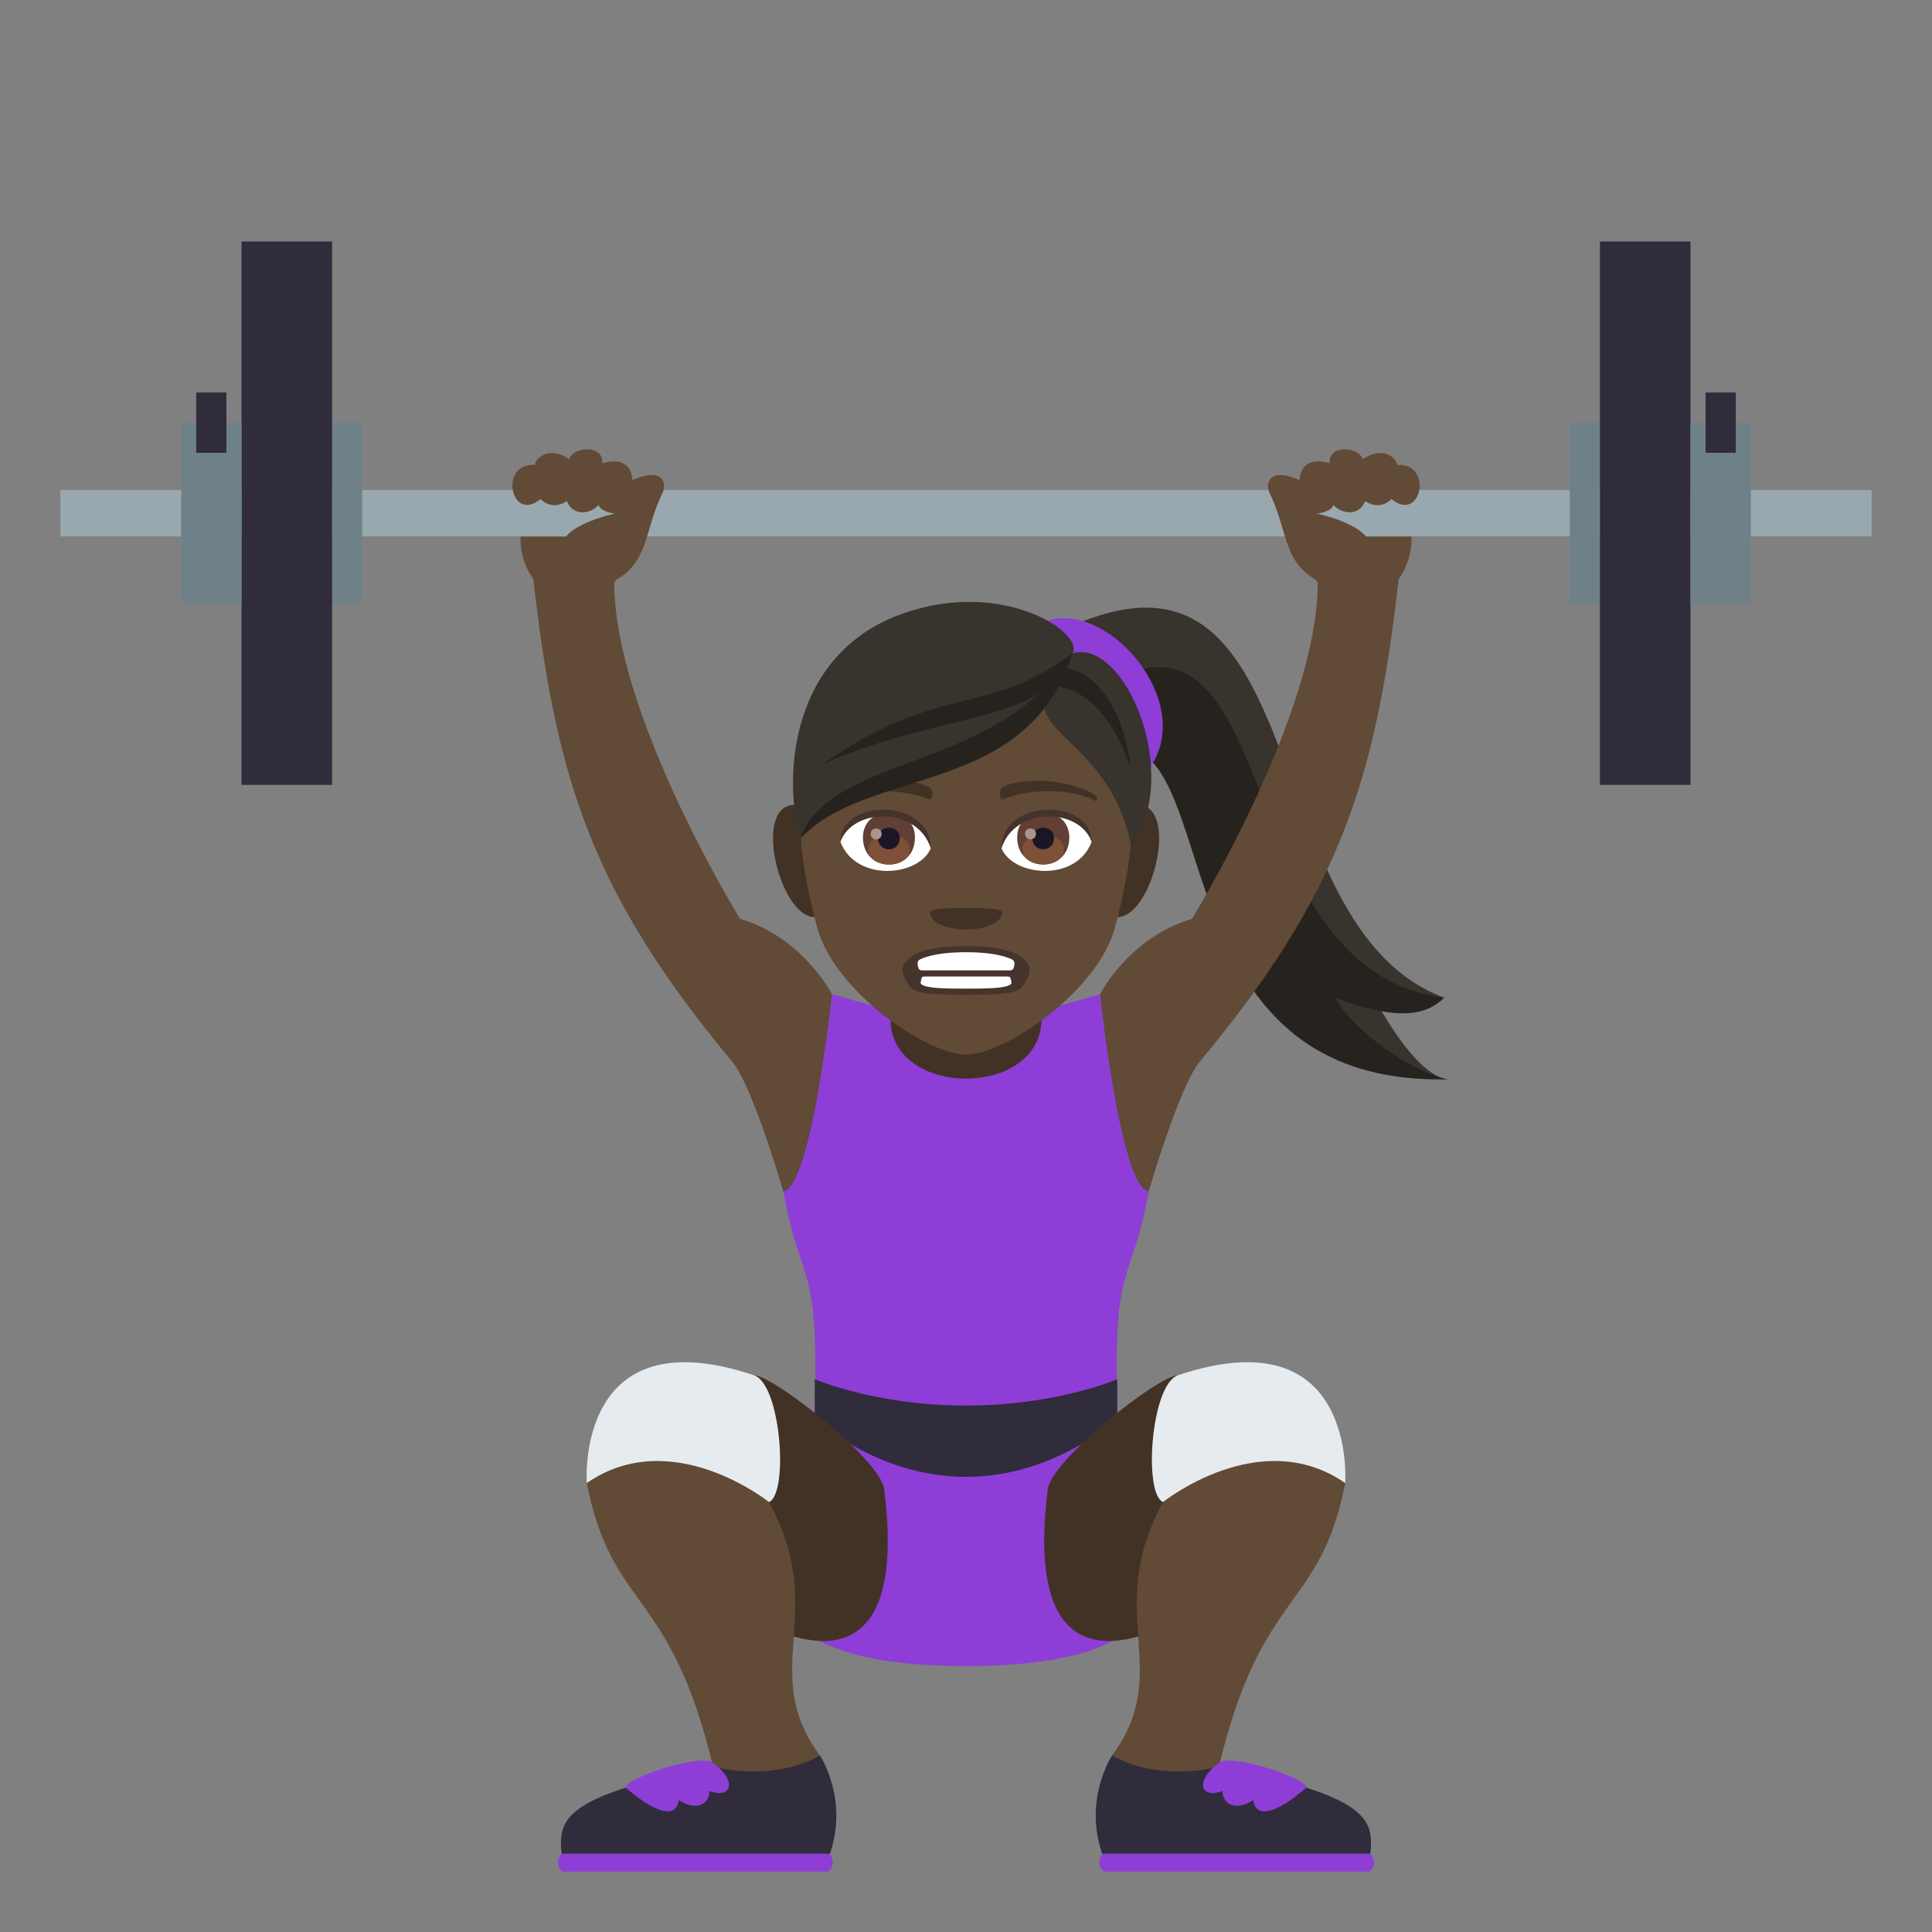 <?xml version="1.0" encoding="utf-8"?>
<!-- Generator: Adobe Illustrator 15.0.0, SVG Export Plug-In . SVG Version: 6.00 Build 0)  -->
<!DOCTYPE svg PUBLIC "-//W3C//DTD SVG 1.1//EN" "http://www.w3.org/Graphics/SVG/1.1/DTD/svg11.dtd">
<svg version="1.1" id="Layer_1" xmlns:x="http://ns.adobe.com/Extensibility/1.0/" xmlns:i="http://ns.adobe.com/AdobeIllustrator/10.0/" xmlns:graph="http://ns.adobe.com/Graphs/1.0/"
	 xmlns="http://www.w3.org/2000/svg" xmlns:xlink="http://www.w3.org/1999/xlink" xmlns:a="http://ns.adobe.com/AdobeSVGViewerExtensions/3.0/"
	 x="0px" y="0px" width="64px" height="64px" viewBox="0 0 64 64" enable-background="new 0 0 64 64" xml:space="preserve">
<rect x="0" y="0" width="64" height="64" fill="#808080" stroke="none"/>
<rect x="2" y="16.232" fill="#99A8AE" width="60" height="1.537"/>
<path fill="#38332D" d="M48,35.752c-0.691-0.025-1.568-1.076-2.352-2.465c0.672,0.125,1.4,0.08,2.193-0.236
	c-6.523-2.434-4.096-16.363-12.744-12.125l1.258,3.955C41.395,21.918,40.258,35.652,48,35.752z"/>
<path fill="#26221E" d="M48,35.752c-0.691-0.025-2.984-1.307-3.768-2.697c1.902,0.705,2.932,0.664,3.609-0.004
	c-7.41-0.943-5.193-14.65-11.824-9.982l0.338,1.813C40.873,23.25,37.768,36.021,48,35.752z"/>
<path fill="#8E3ED6" d="M34.559,20.613c-1.41,0.598,2.172,6.852,3.568,4.76C39.602,23.168,36.58,19.754,34.559,20.613z"/>
<path fill="#8E3ED6" d="M38.053,39.467l-1.611-6.533L32,34.195l-4.441-1.262l-1.611,6.533c0.58,3.24,1.176,2.125,1.043,7.186
	c-0.066,2.473-5.258,8.539,5.01,8.539s5.076-6.066,5.01-8.539C36.873,41.592,37.471,42.707,38.053,39.467z"/>
<path fill="#302C3B" d="M32,46.561c-3.002,0-5.01-0.873-5.01-0.873v1.285c0,0,2.008,1.949,5.01,1.949c2.998,0,5.01-1.949,5.01-1.949
	v-1.285C37.01,45.688,34.998,46.561,32,46.561z"/>
<rect x="52" y="14" fill="#6E8189" width="1" height="6"/>
<rect x="53" y="8" fill="#302C3B" width="3" height="18"/>
<rect x="56" y="14" fill="#6E8189" width="2" height="6"/>
<rect x="56.5" y="13" fill="#302C3B" width="1" height="2"/>
<rect x="11" y="14" fill="#6E8189" width="1" height="6"/>
<rect x="8" y="8" fill="#302C3B" width="3" height="18"/>
<rect x="6" y="14" fill="#6E8189" width="2" height="6"/>
<rect x="6.5" y="13" fill="#302C3B" width="1" height="2"/>
<path fill="#614A36" d="M27.559,32.934c0,0-0.953-1.881-3.045-2.496c0,0-4.168-6.766-4.168-11.146c0-0.672-2.764-0.902-2.691-0.232
	c0.76,6.916,2.051,10.631,6.6,16.109c0.693,0.834,1.693,4.299,1.693,4.299C26.883,39.346,27.559,32.934,27.559,32.934z"/>
<path fill="#614A36" d="M36.441,32.934c0,0,0.953-1.881,3.045-2.496c0,0,4.168-6.766,4.168-11.146c0-0.672,2.766-0.902,2.691-0.232
	c-0.76,6.916-2.051,10.631-6.6,16.109c-0.693,0.834-1.693,4.299-1.693,4.299C37.117,39.346,36.441,32.934,36.441,32.934z"/>
<path fill="#423225" d="M34.5,33.754c0,2.635-5,2.635-5,0c0-0.787,0-3.025,0-3.025h5C34.5,30.729,34.5,33.045,34.5,33.754z"/>
<path fill="#423225" d="M36.486,30.131c1.445,1.441,2.887-3.787,1.039-3.451C36.662,26.838,35.814,29.461,36.486,30.131z"/>
<path fill="#423225" d="M27.52,30.131c0.672-0.67-0.176-3.293-1.041-3.451C24.633,26.344,26.074,31.572,27.52,30.131z"/>
<path fill="#614A36" d="M32.002,20.613c-3.85,0-5.705,3.133-5.473,7.166c0.047,0.811,0.273,1.98,0.553,2.982
	c0.576,2.08,3.623,4.176,4.92,4.176c1.299,0,4.342-2.096,4.922-4.176c0.277-1.002,0.504-2.172,0.551-2.982
	C37.707,23.746,35.855,20.613,32.002,20.613z"/>
<path fill="#423225" d="M36.246,26.314c-0.869-0.518-2.426-0.58-3.041-0.229c-0.129,0.07-0.092,0.445,0.018,0.398
	c0.879-0.365,2.217-0.385,3.041,0.039C36.375,26.58,36.377,26.389,36.246,26.314z"/>
<path fill="#423225" d="M27.762,26.314c0.865-0.518,2.42-0.58,3.039-0.229c0.129,0.07,0.094,0.445-0.02,0.398
	c-0.879-0.365-2.215-0.385-3.037,0.039C27.631,26.58,27.627,26.389,27.762,26.314z"/>
<path fill="#423225" d="M33.195,30.207c0,0.777-2.385,0.777-2.385,0C30.811,30.027,33.195,30.027,33.195,30.207z"/>
<path fill="#FFFFFF" d="M36.16,27.891c-0.512,1.344-2.605,1.146-2.986,0.205C33.461,26.582,35.877,26.451,36.16,27.891z"/>
<path fill="#613F34" d="M33.695,27.742c0,1.191,1.727,1.191,1.727,0C35.422,26.635,33.695,26.635,33.695,27.742z"/>
<path fill="#7D5037" d="M33.867,28.123c0,0.686,1.383,0.686,1.383,0C35.25,27.49,33.867,27.49,33.867,28.123z"/>
<path fill="#1A1626" d="M34.199,27.762c0,0.494,0.717,0.494,0.717,0C34.916,27.301,34.199,27.301,34.199,27.762z"/>
<path fill="#AB968C" d="M33.957,27.617c0,0.25,0.361,0.25,0.361,0C34.318,27.385,33.957,27.385,33.957,27.617z"/>
<path fill="#45332C" d="M36.16,27.879c0-1.447-2.986-1.447-2.986,0.229C33.598,26.732,35.734,26.732,36.16,27.879z"/>
<path fill="#FFFFFF" d="M27.842,27.891c0.518,1.344,2.609,1.146,2.992,0.205C30.543,26.582,28.127,26.451,27.842,27.891z"/>
<path fill="#613F34" d="M28.586,27.746c0,1.191,1.723,1.191,1.723,0C30.309,26.637,28.586,26.637,28.586,27.746z"/>
<path fill="#7D5037" d="M28.758,28.125c0,0.686,1.381,0.686,1.381,0C30.139,27.492,28.758,27.492,28.758,28.125z"/>
<path fill="#1A1626" d="M29.086,27.764c0,0.496,0.719,0.496,0.719,0C29.805,27.303,29.086,27.303,29.086,27.764z"/>
<path fill="#AB968C" d="M28.844,27.619c0,0.25,0.363,0.25,0.363,0C29.207,27.387,28.844,27.387,28.844,27.619z"/>
<path fill="#45332C" d="M27.842,27.879c0-1.447,2.992-1.447,2.992,0.227C30.408,26.732,28.27,26.732,27.842,27.879z"/>
<path fill="#38332D" d="M37.475,28.051c-0.809-4.164-4.662-3.627-1.949-6.406C37.221,21.113,39.197,25.592,37.475,28.051z"/>
<path fill="#38332D" d="M35.525,21.645c-1.646,4.141-7.541,3.592-9.018,6.139c-0.592-2.125-0.297-6.174,3.426-7.469
	C33.295,19.146,35.953,21.014,35.525,21.645z"/>
<path fill="#26221E" d="M35.525,21.645c-0.953,2.377-4.133,1.865-8.24,3.652C31.104,22.6,32.682,23.771,35.525,21.645z"/>
<path fill="#26221E" d="M35.525,21.645c-1.479,4.758-6.764,3.725-9.018,6.139C27.506,24.961,33.057,25.58,35.525,21.645z"/>
<path fill="#26221E" d="M37.453,25.424c-1.332-3.678-3.221-2.197-2.852-3.164C35.695,21.693,37.146,22.869,37.453,25.424z"/>
<path fill="#45332C" d="M34.061,31.945c-0.225-0.361-0.771-0.602-2.059-0.602s-1.834,0.24-2.061,0.602
	c-0.121,0.191,0.053,0.502,0.053,0.502c0.215,0.391,0.184,0.502,2.008,0.502c1.82,0,1.793-0.111,2.008-0.502
	C34.01,32.447,34.184,32.137,34.061,31.945z"/>
<path fill="#FFFFFF" d="M33.607,31.943c0.01-0.055-0.02-0.123-0.063-0.15c0,0-0.391-0.25-1.543-0.25c-1.15,0-1.543,0.25-1.543,0.25
	c-0.045,0.027-0.072,0.096-0.061,0.15l0.02,0.104c0.01,0.055,0.059,0.098,0.111,0.098h2.945c0.051,0,0.102-0.043,0.111-0.098
	L33.607,31.943z"/>
<path fill="#FFFFFF" d="M32.002,32.75c0.631,0,1.529,0,1.504-0.209c-0.002-0.037-0.014-0.08-0.029-0.127
	c-0.012-0.053-0.025-0.066-0.135-0.066c-0.236,0-2.498,0-2.682,0c-0.107,0-0.121,0.014-0.135,0.066
	c-0.012,0.047-0.023,0.09-0.029,0.127C30.473,32.75,31.371,32.75,32.002,32.75z"/>
<path fill="#423225" d="M24.039,53.092c0,0,6.303,4.613,5.252-3.76c-0.121-0.975-3.674-3.773-4.311-3.773L24.039,53.092z"/>
<path fill="#614A36" d="M27.16,58.152c0,0-0.539,1.453-3.539,0.369c-1.42-5.953-3.344-5.127-4.184-9.393
	c0,0,2.734-3.072,6.035,0.629C27.486,53.42,25.08,55.34,27.16,58.152z"/>
<path fill="#302C3B" d="M27.492,61.41c0.625-1.836-0.332-3.258-0.332-3.258c-1.605,0.914-3.539,0.369-3.539,0.369
	c-4.967,0.969-5.133,1.74-5.016,2.889H27.492z"/>
<path fill="#8E3ED6" d="M27.422,62c0.322-0.223,0.07-0.59,0.07-0.59h-8.887c0,0-0.297,0.26,0.027,0.59H27.422z"/>
<path fill="#E6EBEF" d="M25.473,49.758c0,0-3.217-2.584-6.035-0.629c0,0-0.41-5.572,5.543-3.57
	C25.873,45.859,26.131,49.482,25.473,49.758z"/>
<path fill="#8E3ED6" d="M23.615,58.391c-0.484-0.33-3.131,0.615-2.863,0.848c0.988,0.852,1.662,1.004,1.729,0.391
	c0.662,0.42,1.027,0.063,1.023-0.301C24.215,59.598,24.459,59.016,23.615,58.391z"/>
<path fill="#423225" d="M39.961,53.092c0,0-6.303,4.613-5.252-3.76c0.121-0.975,3.674-3.773,4.311-3.773L39.961,53.092z"/>
<path fill="#614A36" d="M36.84,58.152c0,0,0.541,1.453,3.539,0.369c1.42-5.953,3.344-5.127,4.184-9.393c0,0-2.734-3.072-6.035,0.629
	C36.514,53.42,38.92,55.34,36.84,58.152z"/>
<path fill="#302C3B" d="M36.51,61.41c-0.625-1.836,0.33-3.258,0.33-3.258c1.607,0.914,3.539,0.369,3.539,0.369
	c4.967,0.969,5.133,1.74,5.016,2.889H36.51z"/>
<path fill="#8E3ED6" d="M36.578,62c-0.32-0.223-0.068-0.59-0.068-0.59h8.885c0,0,0.297,0.26-0.025,0.59H36.578z"/>
<path fill="#E6EBEF" d="M38.527,49.758c0,0,3.217-2.584,6.035-0.629c0,0,0.41-5.572-5.543-3.57
	C38.127,45.859,37.869,49.482,38.527,49.758z"/>
<path fill="#8E3ED6" d="M40.385,58.391c0.486-0.33,3.131,0.615,2.865,0.848c-0.988,0.852-1.662,1.004-1.729,0.391
	c-0.664,0.42-1.029,0.063-1.025-0.301C39.787,59.598,39.543,59.016,40.385,58.391z"/>
<path fill="#614A36" d="M17.24,17.776c-0.029,2.475,3.398,3.42,3.5,0H17.24z"/>
<path fill="#614A36" d="M17.906,16.531c0,0,0.352,0.408,0.873,0.07c0.211,0.533,0.816,0.412,1.051,0.123
	c0.047,0.229,0.539,0.291,0.539,0.291s-1.598,0.335-1.73,0.994c-0.295,1.443,1.176,1.504,1.633,1.274
	c1.252-0.628,1.041-1.669,1.678-2.962c0.119-0.242,0.084-0.889-1.002-0.415c0,0,0.025-0.852-0.998-0.558
	c0.063-0.597-0.91-0.592-1.1-0.137c-0.592-0.428-1.098-0.09-1.131,0.191C16.514,15.32,16.916,17.35,17.906,16.531z"/>
<path fill="#614A36" d="M46.76,17.776c0.029,2.475-3.396,3.42-3.5,0H46.76z"/>
<path fill="#614A36" d="M46.094,16.531c0,0-0.352,0.408-0.871,0.07c-0.213,0.533-0.818,0.412-1.051,0.123
	c-0.049,0.229-0.541,0.291-0.541,0.291s1.598,0.335,1.732,0.994c0.295,1.443-1.176,1.504-1.633,1.274
	c-1.254-0.628-1.043-1.669-1.678-2.962c-0.119-0.242-0.084-0.889,1.002-0.415c0,0-0.027-0.852,0.996-0.558
	c-0.061-0.597,0.91-0.592,1.1-0.137c0.592-0.428,1.1-0.09,1.133,0.191C47.488,15.32,47.086,17.35,46.094,16.531z"/>
</svg>
